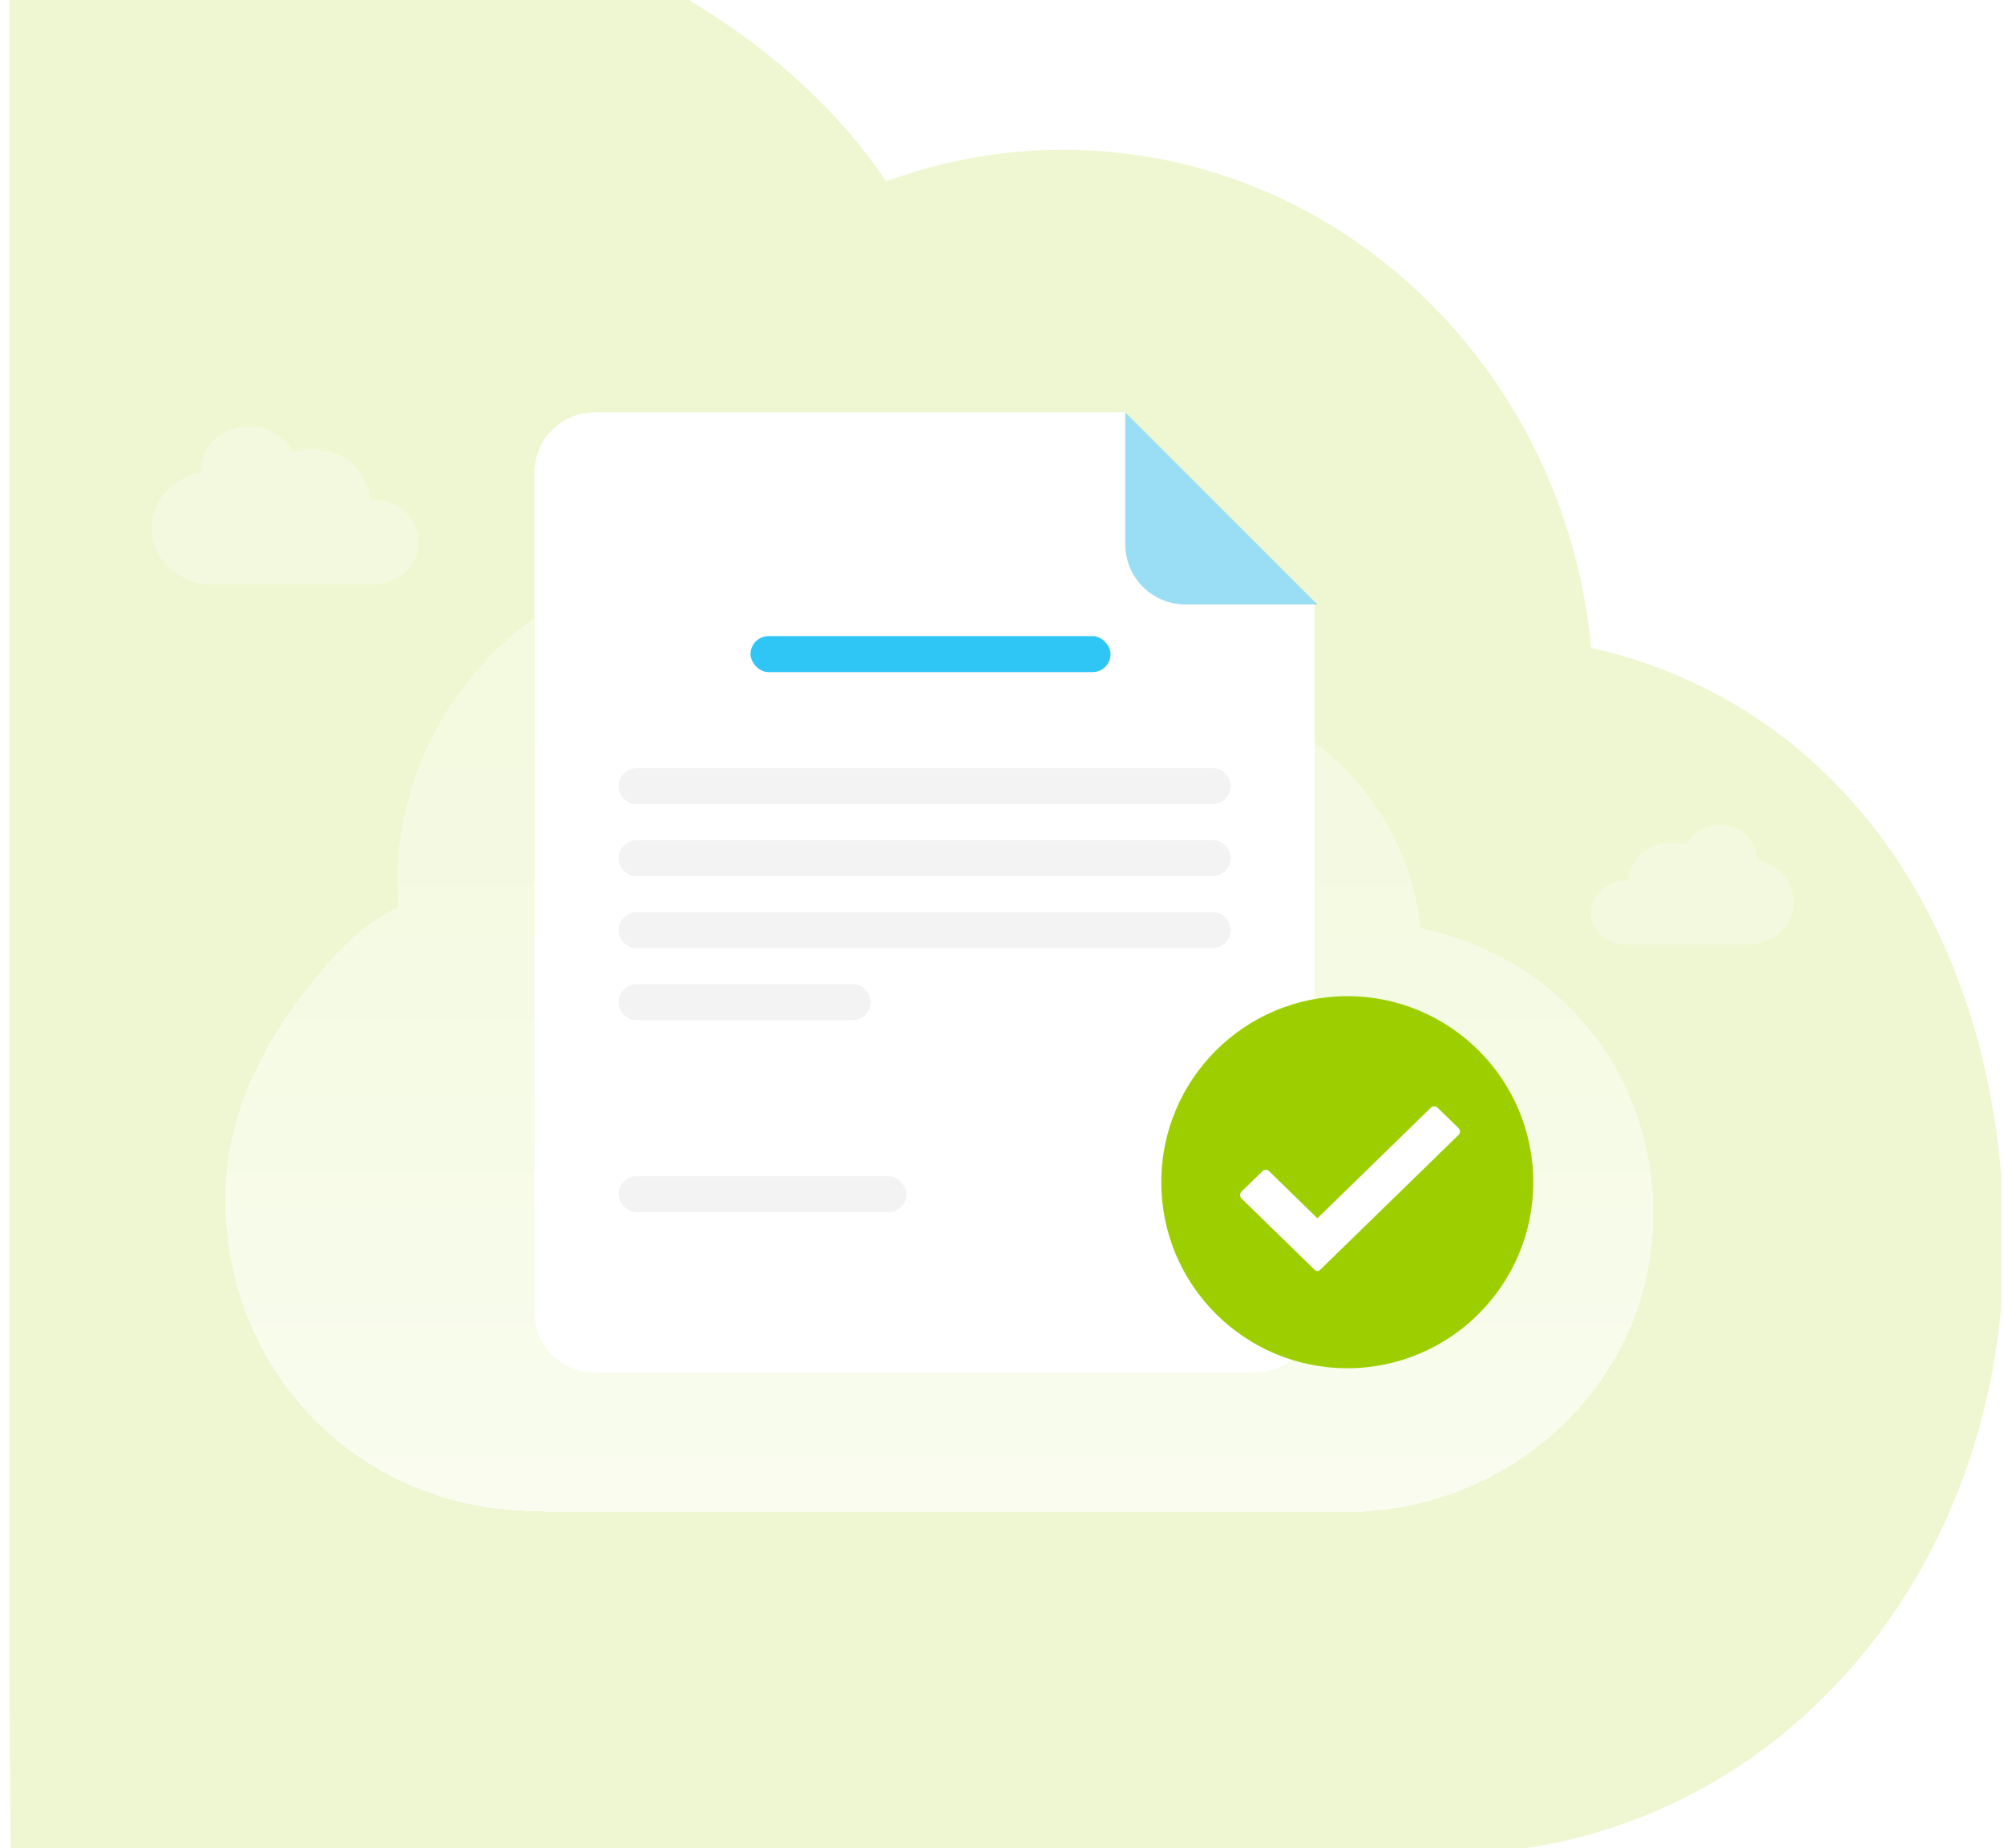 <svg width="167" height="154" viewBox="0 0 167 154" fill="none" xmlns="http://www.w3.org/2000/svg">
<g clip-path="url(#clip0_87_22311)">
<path opacity="0.6" fill-rule="evenodd" clip-rule="evenodd" d="M117.307 154.43H-7.433C-8.483 154.43 -9.524 154.39 -10.555 154.311C-38.294 153.653 -60.585 130.043 -60.587 101.014C-60.579 86.866 -55.171 73.3 -45.554 63.301C-40.624 58.176 -34.795 54.203 -28.453 51.549C-28.559 50.11 -28.613 48.655 -28.613 47.187C-28.605 32.258 -22.898 17.944 -12.751 7.394C-2.603 -3.156 11.156 -9.077 25.499 -9.068C43.871 -9.045 64.092 0.518 73.841 15.114C78.47 13.407 83.453 12.479 88.645 12.482C111.579 12.511 130.416 30.708 132.599 53.979C154.574 58.965 167.019 79.342 167 103.705C166.977 131.782 147.098 154.527 120.124 154.515C119.179 154.514 118.239 154.486 117.307 154.43Z" fill="#E2F1B3"/>
<path opacity="0.3" fill-rule="evenodd" clip-rule="evenodd" d="M16.695 39.268C16.695 37.187 18.507 35.5 20.742 35.5C22.367 35.5 23.758 36.398 24.402 37.685C24.918 37.509 25.468 37.397 26.049 37.397C28.624 37.397 30.708 39.291 30.827 41.66C30.926 41.653 31.023 41.633 31.124 41.633C33.215 41.633 34.909 43.214 34.909 45.166C34.909 47.118 33.215 48.699 31.124 48.699C30.789 48.699 29.66 48.699 29.389 48.699H19.17C18.96 48.699 17.994 48.699 17.697 48.699C14.901 48.699 12.635 46.595 12.635 43.997C12.635 41.715 14.386 39.815 16.709 39.388C16.708 39.347 16.695 39.309 16.695 39.268Z" fill="white"/>
<path opacity="0.3" fill-rule="evenodd" clip-rule="evenodd" d="M146.414 71.575C146.414 70 145.038 68.723 143.342 68.723C142.108 68.723 141.052 69.402 140.563 70.377C140.171 70.243 139.754 70.159 139.312 70.159C137.357 70.159 135.775 71.592 135.685 73.387C135.609 73.381 135.536 73.366 135.459 73.366C133.871 73.366 132.585 74.563 132.585 76.04C132.585 77.518 133.871 78.716 135.459 78.716C135.714 78.716 136.571 78.716 136.776 78.716H144.535C144.694 78.716 145.428 78.716 145.654 78.716C147.776 78.716 149.496 77.122 149.496 75.155C149.496 73.427 148.167 71.989 146.403 71.666C146.404 71.635 146.414 71.606 146.414 71.575Z" fill="white"/>
<g opacity="0.8" filter="url(#filter0_d_87_22311)">
<path fill-rule="evenodd" clip-rule="evenodd" d="M110.53 123.959H45.844C45.29 123.959 44.742 123.939 44.198 123.9C29.579 123.58 18.774 112.06 18.773 97.897C18.778 90.993 21.868 84.817 26.363 79.414C28.511 76.831 30.067 75.129 33.209 73.576C33.154 72.873 33.125 72.163 33.125 71.447C33.13 64.163 36.137 57.179 41.485 52.032C46.833 46.885 54.084 43.996 61.643 44C71.326 44.011 79.771 49.06 84.909 56.181C88.292 55.349 92.474 55.082 95.21 55.084C107.297 55.098 117.224 63.976 118.375 75.33C129.956 77.763 137.784 87.323 137.773 99.21C137.762 112.908 126.231 124.006 112.015 124C111.517 124 111.022 123.986 110.53 123.959Z" fill="url(#paint0_linear_87_22311)" shape-rendering="crispEdges"/>
</g>
<g filter="url(#filter1_d_87_22311)">
<path fill-rule="evenodd" clip-rule="evenodd" d="M93.773 32H49.546C46.785 32 44.546 34.239 44.546 37V107C44.546 109.761 46.785 112 49.546 112H104.546C107.308 112 109.546 109.761 109.546 107V47.773L93.773 32Z" fill="white"/>
<path opacity="0.4" fill-rule="evenodd" clip-rule="evenodd" d="M93.773 32L109.773 48H98.773C96.011 48 93.773 45.761 93.773 43V32Z" fill="#00ACE3"/>
</g>
<rect x="62.546" y="53" width="30" height="3" rx="1.5" fill="#2FC6F6"/>
<rect x="51.546" y="98" width="24" height="3" rx="1.5" fill="black" fill-opacity="0.05"/>
<path d="M51.546 65.5C51.546 64.672 52.218 64 53.046 64H101.046C101.875 64 102.546 64.672 102.546 65.5C102.546 66.328 101.875 67 101.046 67H53.046C52.218 67 51.546 66.328 51.546 65.5Z" fill="black" fill-opacity="0.05"/>
<path d="M51.546 71.5C51.546 70.672 52.218 70 53.046 70H101.046C101.875 70 102.546 70.672 102.546 71.5C102.546 72.328 101.875 73 101.046 73H53.046C52.218 73 51.546 72.328 51.546 71.5Z" fill="black" fill-opacity="0.05"/>
<path d="M51.546 77.5C51.546 76.672 52.218 76 53.046 76H101.046C101.875 76 102.546 76.672 102.546 77.5C102.546 78.328 101.875 79 101.046 79H53.046C52.218 79 51.546 78.328 51.546 77.5Z" fill="black" fill-opacity="0.05"/>
<path d="M51.546 83.5C51.546 82.672 52.218 82 53.046 82H71.046C71.874 82 72.546 82.672 72.546 83.5C72.546 84.328 71.874 85 71.046 85H53.046C52.218 85 51.546 84.328 51.546 83.5Z" fill="black" fill-opacity="0.05"/>
<circle cx="112.273" cy="98.5" r="15.5" fill="#9DCF00"/>
<path fill-rule="evenodd" clip-rule="evenodd" d="M109.993 105.819C109.877 105.932 109.691 105.932 109.574 105.819L103.458 99.858C103.297 99.701 103.297 99.442 103.458 99.285L105.202 97.586C105.357 97.435 105.605 97.435 105.76 97.586L109.784 101.507L119.24 92.292C119.395 92.14 119.643 92.14 119.798 92.292L121.542 93.991C121.703 94.148 121.703 94.407 121.542 94.564L109.993 105.819Z" fill="white"/>
</g>
<defs>
<filter id="filter0_d_87_22311" x="14.773" y="42" width="127" height="88" filterUnits="userSpaceOnUse" color-interpolation-filters="sRGB">
<feFlood flood-opacity="0" result="BackgroundImageFix"/>
<feColorMatrix in="SourceAlpha" type="matrix" values="0 0 0 0 0 0 0 0 0 0 0 0 0 0 0 0 0 0 127 0" result="hardAlpha"/>
<feOffset dy="2"/>
<feGaussianBlur stdDeviation="2"/>
<feComposite in2="hardAlpha" operator="out"/>
<feColorMatrix type="matrix" values="0 0 0 0 0.025 0 0 0 0 0.275 0 0 0 0 0.358 0 0 0 0.06 0"/>
<feBlend mode="normal" in2="BackgroundImageFix" result="effect1_dropShadow_87_22311"/>
<feBlend mode="normal" in="SourceGraphic" in2="effect1_dropShadow_87_22311" result="shape"/>
</filter>
<filter id="filter1_d_87_22311" x="37.472" y="27.284" width="79.375" height="94.149" filterUnits="userSpaceOnUse" color-interpolation-filters="sRGB">
<feFlood flood-opacity="0" result="BackgroundImageFix"/>
<feColorMatrix in="SourceAlpha" type="matrix" values="0 0 0 0 0 0 0 0 0 0 0 0 0 0 0 0 0 0 127 0" result="hardAlpha"/>
<feOffset dy="2.358"/>
<feGaussianBlur stdDeviation="3.537"/>
<feComposite in2="hardAlpha" operator="out"/>
<feColorMatrix type="matrix" values="0 0 0 0 0.424 0 0 0 0 0.424 0 0 0 0 0.424 0 0 0 0.12 0"/>
<feBlend mode="normal" in2="BackgroundImageFix" result="effect1_dropShadow_87_22311"/>
<feBlend mode="normal" in="SourceGraphic" in2="effect1_dropShadow_87_22311" result="shape"/>
</filter>
<linearGradient id="paint0_linear_87_22311" x1="77.802" y1="59.125" x2="77.802" y2="124" gradientUnits="userSpaceOnUse">
<stop stop-color="white" stop-opacity="0.4"/>
<stop offset="1" stop-color="white" stop-opacity="0.8"/>
</linearGradient>
<clipPath id="clip0_87_22311">
<path d="M0.773 0H150.773C159.609 0 166.773 7.163 166.773 16V139C166.773 147.837 159.609 155 150.773 155H16.773C7.936 999 0.773 147.837 0.773 139V0Z" fill="white"/>
</clipPath>
</defs>
</svg>
